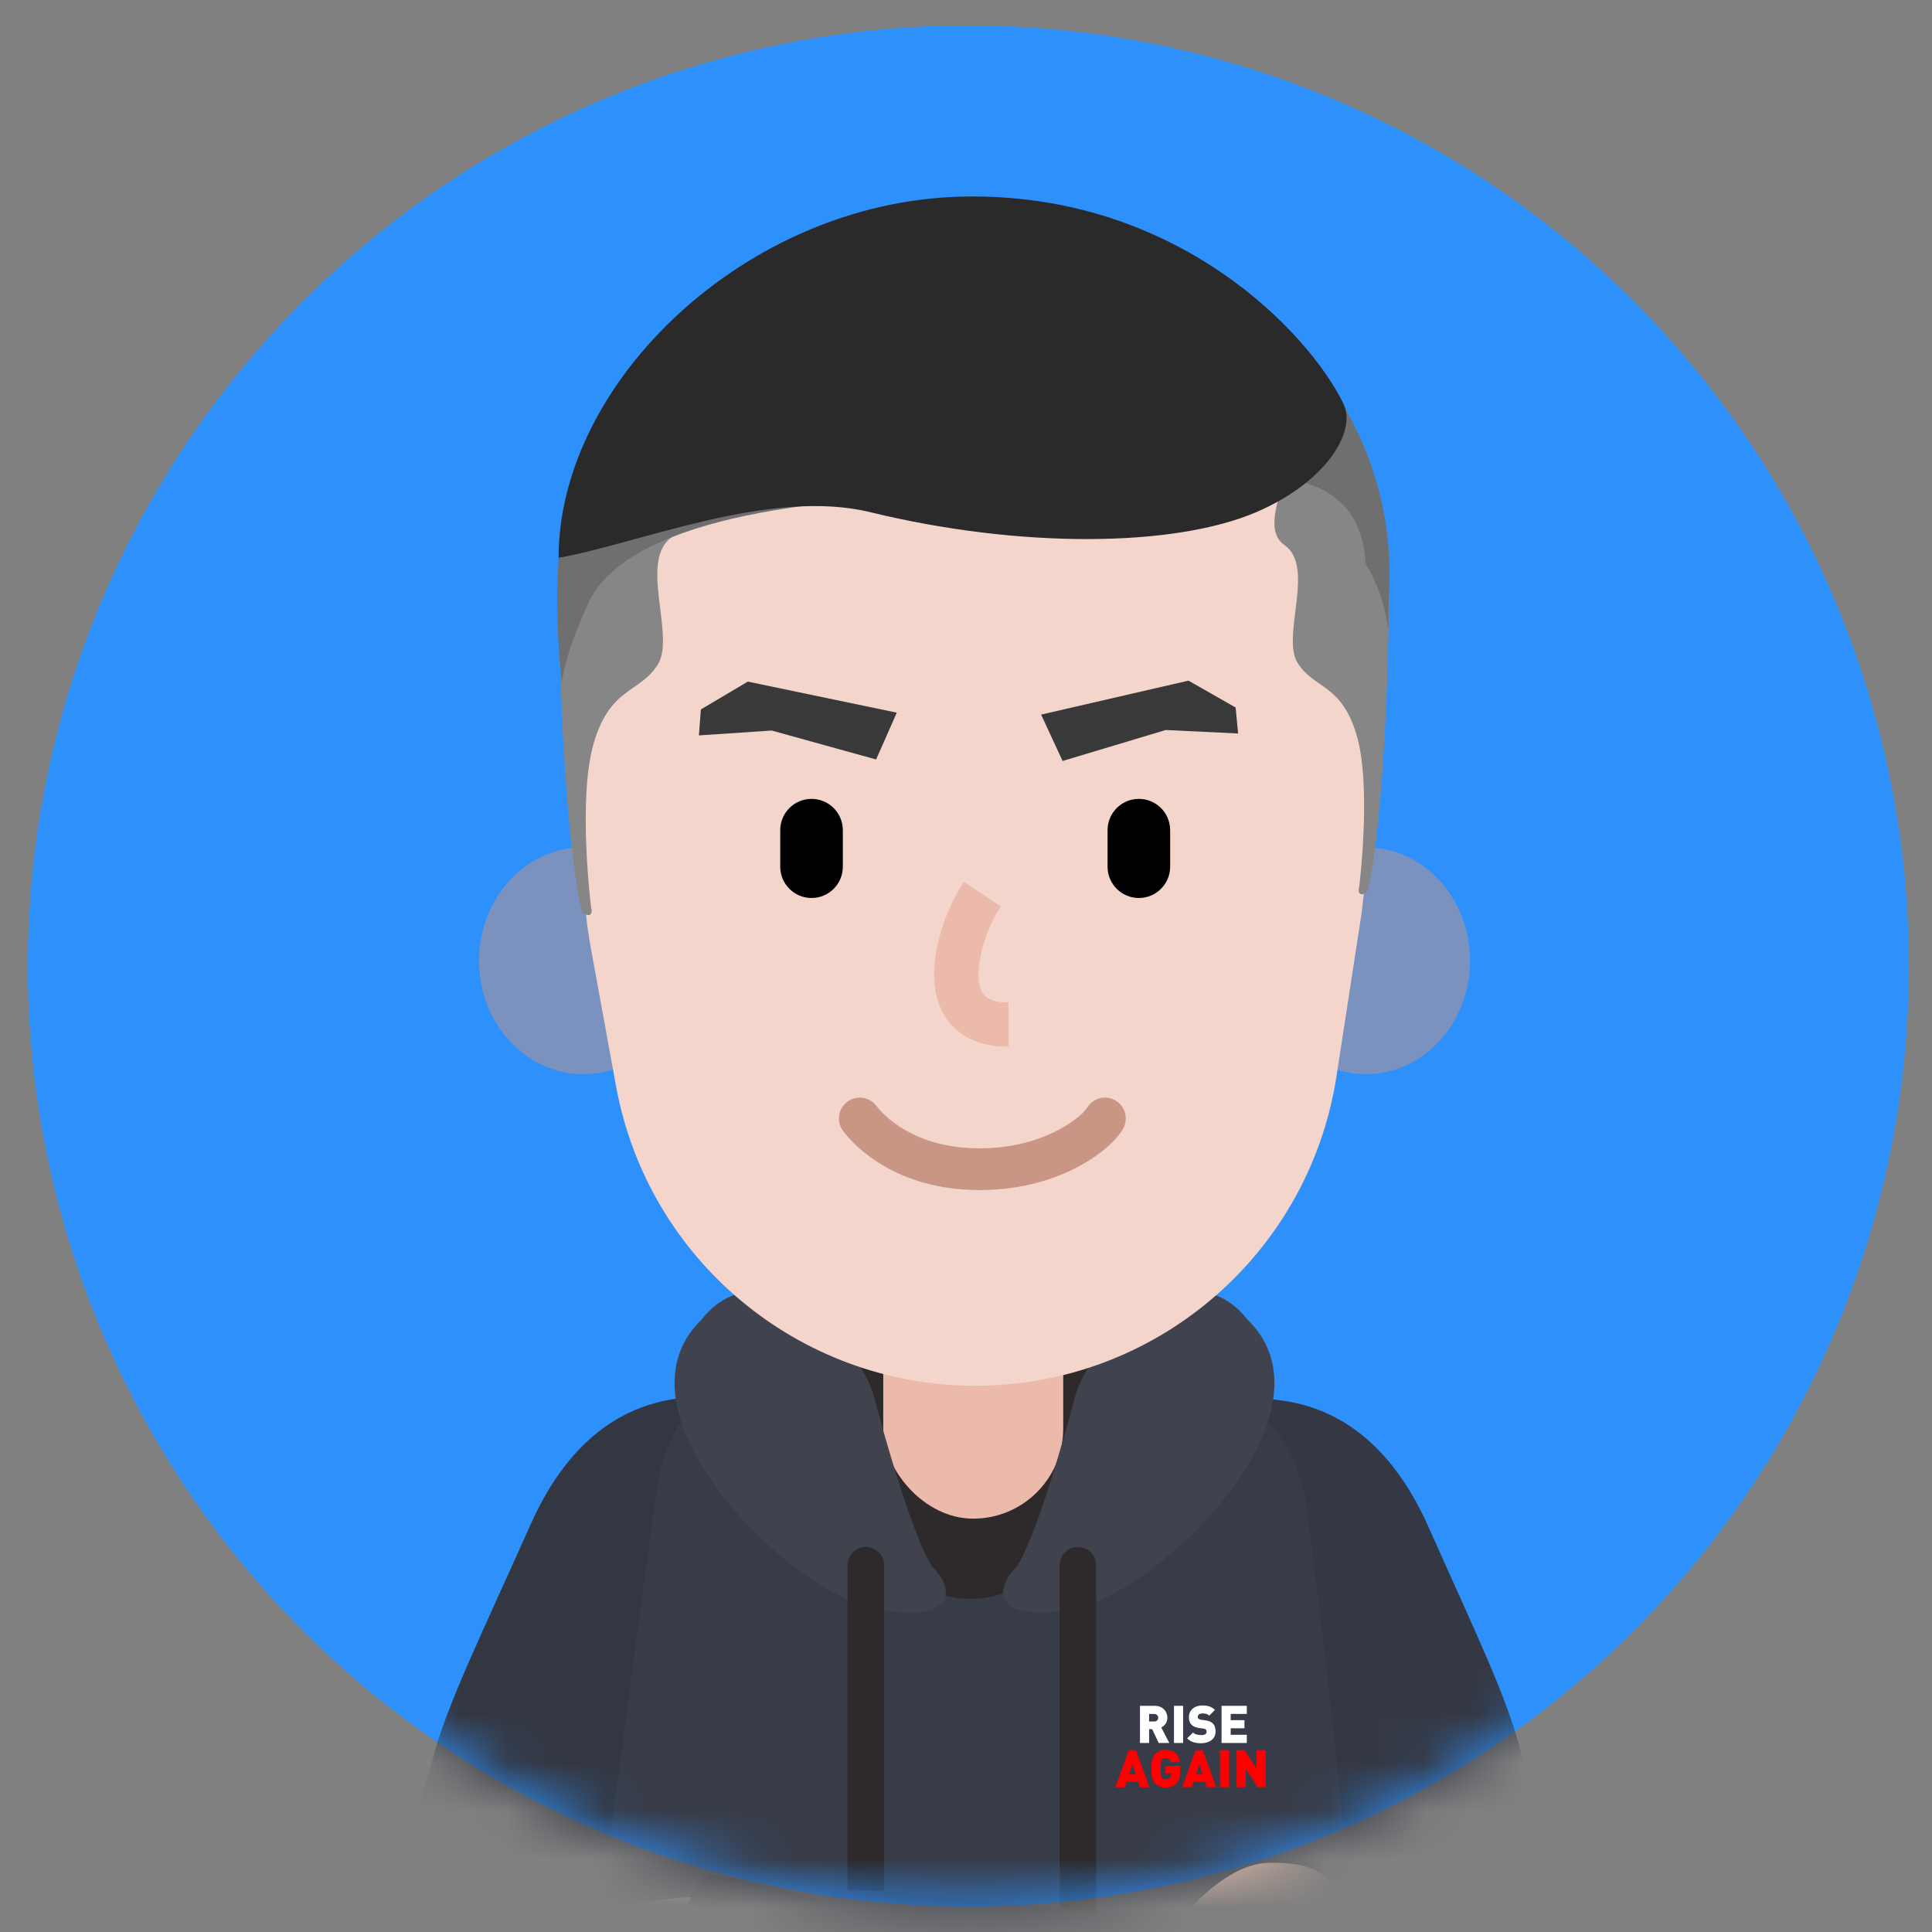 <svg width="40" height="40" viewBox="0 0 40 40" fill="none" xmlns="http://www.w3.org/2000/svg">
<rect x="0" y="0" width="40" height="40" fill="#808080" stroke="none"/>
<g id="Group 17">
<circle id="Ellipse 4" cx="20.049" cy="20" r="19.473" fill="#2E90FA"/>
<mask id="mask0_1666_1424" style="mask-type:alpha" maskUnits="userSpaceOnUse" x="0" y="0" width="40" height="40">
<circle id="Ellipse 3" cx="20.049" cy="20" r="19.473" fill="white"/>
</mask>
<g mask="url(#mask0_1666_1424)">
<g id="gee_me_027">
<g id="upper limb">
<path id="17" d="M10.981 31.573C12.286 28.64 14.42 28.862 15.327 28.973L13.634 39.136L8.541 42.295C7.542 40.918 8.861 36.799 8.946 36.464C9.231 35.333 9.974 33.833 10.981 31.573Z" fill="#333742"/>
<path id="16" d="M29.575 31.613C28.269 28.681 26.135 28.902 25.229 29.014L26.921 39.176L31.812 37.3C31.677 36.868 31.573 36.61 31.488 36.275C31.203 35.144 30.581 33.874 29.575 31.613Z" fill="#343844"/>
<path id="15" d="M13.605 30.771C13.83 29.138 15.199 27.941 16.848 27.922L20.572 27.881L24.004 28.243C25.573 28.408 26.846 29.627 27.052 31.196C27.502 34.614 28.201 40.595 28.201 44.776C28.201 50.943 29.182 51.533 27.664 52.341C26.145 53.149 13.999 53.035 12.341 51.782C10.682 50.529 11.713 49.224 11.713 46.666C11.713 44.782 12.953 35.518 13.605 30.771Z" fill="#383C48"/>
<path id="14" d="M20.089 33.105C21.561 33.105 22.755 31.524 22.755 29.574C22.755 27.624 21.561 26.043 20.089 26.043C18.616 26.043 17.423 27.624 17.423 29.574C17.423 31.524 18.616 33.105 20.089 33.105Z" fill="#2E2A2B"/>
<rect id="13" x="18.287" y="25.233" width="3.726" height="6.209" rx="1.863" fill="#EBBAAA"/>
<path id="12" d="M18.098 33.302C16.338 32.96 12.545 29.243 14.524 27.321C15.789 25.719 17.823 27.855 18.098 28.923C18.317 29.777 18.922 31.878 19.307 32.447C19.747 32.857 19.857 33.644 18.098 33.302Z" fill="#40424E"/>
<path id="11" d="M22.255 33.302C24.014 32.96 27.808 29.243 25.828 27.321C24.564 25.719 22.53 27.855 22.255 28.923C22.035 29.777 21.43 31.878 21.045 32.447C20.606 32.857 20.496 33.644 22.255 33.302Z" fill="#40424E"/>
<path id="10" d="M17.925 32.029C18.129 32.029 18.296 32.191 18.303 32.394L18.303 32.407V39.943C18.303 40.151 18.134 40.321 17.925 40.321C17.72 40.321 17.554 40.158 17.547 39.956L17.547 39.943V32.407C17.547 32.198 17.716 32.029 17.925 32.029Z" fill="#2E2A2B"/>
<path id="09" d="M22.316 32.029C22.521 32.029 22.687 32.191 22.694 32.394L22.694 32.407V41.082C22.694 41.291 22.525 41.46 22.316 41.46C22.112 41.46 21.945 41.298 21.939 41.095L21.939 41.082V32.407C21.939 32.198 22.108 32.029 22.316 32.029Z" fill="#2E2A2B"/>
<path id="07" fill-rule="evenodd" clip-rule="evenodd" d="M25.167 35.85C25.167 35.779 25.151 35.722 25.11 35.682C25.077 35.649 25.028 35.628 24.959 35.618L24.866 35.605C24.839 35.602 24.823 35.592 24.813 35.582C24.801 35.57 24.798 35.556 24.798 35.547C24.798 35.513 24.825 35.475 24.891 35.475L24.896 35.475C24.931 35.475 24.991 35.475 25.036 35.521L25.155 35.402C25.089 35.336 25.006 35.31 24.896 35.31C24.721 35.31 24.615 35.413 24.615 35.553C24.615 35.619 24.633 35.671 24.668 35.708C24.703 35.743 24.755 35.766 24.823 35.776L24.915 35.789C24.94 35.792 24.956 35.799 24.966 35.809C24.977 35.821 24.981 35.836 24.981 35.854C24.981 35.899 24.946 35.923 24.871 35.923C24.81 35.923 24.739 35.91 24.7 35.87L24.578 35.99C24.656 36.07 24.752 36.092 24.87 36.092C25.032 36.092 25.167 36.007 25.167 35.85ZM24.495 35.317V36.086H24.306V35.317H24.495ZM24.209 36.086L24.043 35.765C24.104 35.735 24.169 35.669 24.169 35.564C24.169 35.438 24.077 35.317 23.906 35.317H23.602V36.086H23.791V35.8H23.854L23.99 36.086H24.209ZM23.98 35.564C23.98 35.604 23.949 35.642 23.897 35.642H23.791V35.486H23.897C23.949 35.486 23.98 35.524 23.98 35.564ZM25.814 35.917V36.086H25.291V35.317H25.814V35.485H25.48V35.614H25.765V35.782H25.48V35.917H25.814Z" fill="white"/>
<path id="06" fill-rule="evenodd" clip-rule="evenodd" d="M24.433 36.561V36.668C24.433 36.792 24.413 36.864 24.355 36.923C24.289 36.992 24.215 37.01 24.131 37.01C24.042 37.01 23.974 36.98 23.917 36.923C23.839 36.846 23.84 36.742 23.84 36.632L23.84 36.619L23.84 36.606C23.84 36.495 23.839 36.392 23.917 36.315C23.974 36.258 24.038 36.228 24.131 36.228C24.329 36.228 24.413 36.357 24.431 36.483H24.241C24.226 36.425 24.196 36.397 24.131 36.397C24.097 36.397 24.071 36.412 24.057 36.43C24.039 36.453 24.029 36.479 24.029 36.619C24.029 36.759 24.039 36.786 24.057 36.809C24.071 36.827 24.097 36.841 24.131 36.841C24.171 36.841 24.198 36.83 24.215 36.811C24.237 36.79 24.245 36.758 24.245 36.729V36.718H24.131V36.561H24.433ZM23.797 37.004L23.517 36.235H23.372L23.092 37.004H23.289L23.327 36.889H23.564L23.599 37.004H23.797ZM23.514 36.731H23.38L23.449 36.526L23.514 36.731ZM25.18 37.003L24.901 36.235H24.755L24.475 37.003H24.673L24.711 36.889H24.947L24.983 37.003H25.18ZM24.764 36.731H24.898L24.833 36.526L24.764 36.731ZM25.448 37.003V36.235H25.259V37.003H25.448ZM26.204 36.235V37.003H26.039L25.792 36.617V37.003H25.603V36.235H25.769L26.015 36.621V36.235H26.204Z" fill="#FF0000"/>
<path id="05" d="M26.25 38.569C25.494 38.591 24.729 39.37 24.441 39.757C24.441 40.378 26.25 41.053 27.087 40.972C27.924 40.891 27.978 39.46 27.708 39.136C27.438 38.812 27.195 38.542 26.25 38.569Z" fill="#EBBEAA"/>
<path id="04" d="M12.699 39.622C13.158 39.325 14.292 39.271 14.535 39.271C14.669 39.658 14.767 40.448 14.076 40.513C13.212 40.594 12.24 39.919 12.699 39.622Z" fill="#EBBEAA"/>
<path id="03" d="M13.428 45.237C8.432 44.331 8.199 42.151 8.19 41.107C8.471 37.219 12.267 37.516 12.537 39.379C13.185 40.036 13.359 40.003 14.886 40.297C16.424 40.594 18.152 40.675 21.014 39.784L24.064 43.132C22.094 44.616 19.529 46.344 13.428 45.237Z" fill="#333742"/>
<path id="02" d="M32.217 38.893C32.217 38.142 31.075 35.113 30.462 33.629L27.681 35.457C28.11 36.317 28.078 39.37 27.049 39.732C25.763 40.183 17.669 38.861 17.231 39.183C16.88 39.441 16.559 41.581 16.559 42.216C19.305 43.313 27.341 45.829 29.796 44.055C31.087 43.122 32.217 41.474 32.217 38.893Z" fill="#343844"/>
<path id="01" d="M14.615 38.839C14.809 38.731 16.37 39.154 17.126 39.379C16.91 39.552 16.64 41.656 16.613 41.944C16.397 41.962 15.911 40.978 15.506 40.729C14.993 40.413 14.417 40.225 14.075 40.135C14.084 40.054 14.113 39.854 14.156 39.703C14.21 39.514 14.372 38.974 14.615 38.839Z" fill="#2F323D"/>
</g>
<g id="hand">
<path id="14_2" opacity="0.5" d="M28.276 22.239C29.469 22.239 30.436 21.188 30.436 19.891C30.436 18.593 29.469 17.542 28.276 17.542C27.083 17.542 26.116 18.593 26.116 19.891C26.116 21.188 27.083 22.239 28.276 22.239Z" fill="#C99584"/>
<path id="13_2" opacity="0.5" d="M12.078 22.239C10.885 22.239 9.918 21.188 9.918 19.891C9.918 18.593 10.885 17.542 12.078 17.542C13.27 17.542 14.237 18.593 14.237 19.891C14.237 21.188 13.27 22.239 12.078 22.239Z" fill="#C99584"/>
<path id="12_2" d="M12.078 14.668C12.078 10.195 15.704 6.569 20.177 6.569C24.65 6.569 28.276 10.195 28.276 14.668V17.629C28.276 18.11 28.239 18.591 28.166 19.066L27.671 22.279C27.103 25.968 23.928 28.691 20.195 28.691C16.541 28.691 13.41 26.08 12.754 22.486L12.232 19.624C12.13 19.065 12.078 18.498 12.078 17.929V14.668Z" fill="#F4D5CC"/>
<path id="11_2" d="M11.565 12.224C11.529 8.929 14.427 7.85 13.914 8.471C13.4 9.092 14.616 10.631 13.914 11.117C13.212 11.603 13.995 13.168 13.617 13.762C13.239 14.356 12.635 14.221 12.294 15.382C11.952 16.543 12.24 18.803 12.24 18.803C12.267 18.865 12.24 18.946 12.186 18.946C12.132 18.946 12.051 18.919 12.029 18.803C12.029 18.803 11.619 17.137 11.565 12.224Z" fill="#868686"/>
<path id="10_2" d="M28.761 12.306C28.794 9.265 26.12 8.268 26.593 8.841C27.067 9.415 25.945 10.836 26.593 11.284C27.241 11.733 26.518 13.179 26.867 13.727C27.216 14.276 27.773 14.151 28.088 15.223C28.404 16.295 28.138 18.382 28.138 18.382C28.113 18.439 28.138 18.514 28.188 18.514C28.238 18.514 28.312 18.489 28.333 18.382C28.333 18.382 28.711 16.843 28.761 12.306Z" fill="#868686"/>
<path id="09_2" d="M20.447 10.253C15.965 10.253 12.876 10.982 12.186 12.477C11.496 13.972 11.654 14.437 11.619 14.032C11.585 13.627 11.538 13.175 11.538 12.359C11.538 7.057 15.237 6.257 18.584 6.581C21.932 6.905 24.543 10.253 20.447 10.253Z" fill="#706F6F"/>
<path id="08" d="M19.87 10.226C23.982 10.226 28.106 8.679 28.276 11.684C28.924 12.71 28.681 13.897 28.762 12.223C29.11 5.016 18.125 0.163 12.51 8.559C12.51 8.559 15.758 10.226 19.87 10.226Z" fill="#706F6F"/>
<path id="07_2" d="M19.957 18.259L20.721 18.768C20.461 19.158 20.258 19.742 20.258 20.167C20.258 20.577 20.406 20.75 20.859 20.754L20.879 20.754V21.672C19.877 21.672 19.34 21.067 19.34 20.167C19.34 19.557 19.594 18.817 19.938 18.288L19.957 18.259Z" fill="#EBBAAA"/>
<path id="06_2" d="M23.579 16.54C23.931 16.54 24.218 16.821 24.226 17.172L24.227 17.188V17.944C24.227 18.302 23.936 18.592 23.579 18.592C23.226 18.592 22.94 18.311 22.931 17.96L22.931 17.944V17.188C22.931 16.83 23.221 16.54 23.579 16.54Z" fill="black"/>
<path id="05_2" d="M16.802 16.54C17.154 16.54 17.441 16.821 17.45 17.172L17.45 17.188V17.944C17.45 18.302 17.16 18.592 16.802 18.592C16.45 18.592 16.163 18.311 16.154 17.96L16.154 17.944V17.188C16.154 16.83 16.444 16.54 16.802 16.54Z" fill="black"/>
<path id="04_2" d="M18.017 10.604C15.938 10.098 13.238 11.252 11.565 11.549C11.565 7.904 15.452 4.179 19.906 4.071C24.361 3.963 27.114 6.905 27.816 8.363C28.089 8.93 27.465 9.979 26.008 10.604C24.307 11.333 21.121 11.36 18.017 10.604Z" fill="#2B2A2A"/>
<path id="03_2" d="M22 15.755L21.555 14.795L24.606 14.092L25.582 14.648L25.634 15.186L24.135 15.114L22 15.755Z" fill="#393939"/>
<path id="02_2" d="M18.139 15.724L18.567 14.755L15.482 14.112L14.511 14.688L14.47 15.226L15.977 15.125L18.139 15.724Z" fill="#393939"/>
<path id="01_2" d="M22.509 22.931C22.634 22.728 22.9 22.664 23.103 22.789C23.306 22.914 23.369 23.18 23.244 23.384C23.072 23.664 22.698 23.97 22.234 24.201C21.674 24.479 21.011 24.639 20.285 24.639C19.557 24.639 18.926 24.479 18.397 24.194C17.993 23.977 17.674 23.7 17.459 23.421C17.313 23.231 17.349 22.96 17.538 22.815C17.723 22.672 17.987 22.703 18.134 22.882L18.143 22.894C18.286 23.079 18.512 23.275 18.806 23.433C19.21 23.651 19.7 23.775 20.285 23.775C20.876 23.775 21.408 23.647 21.85 23.427C22.173 23.267 22.419 23.067 22.503 22.94L22.509 22.931Z" fill="#C99584"/>
</g>
</g>
</g>
</g>
</svg>
